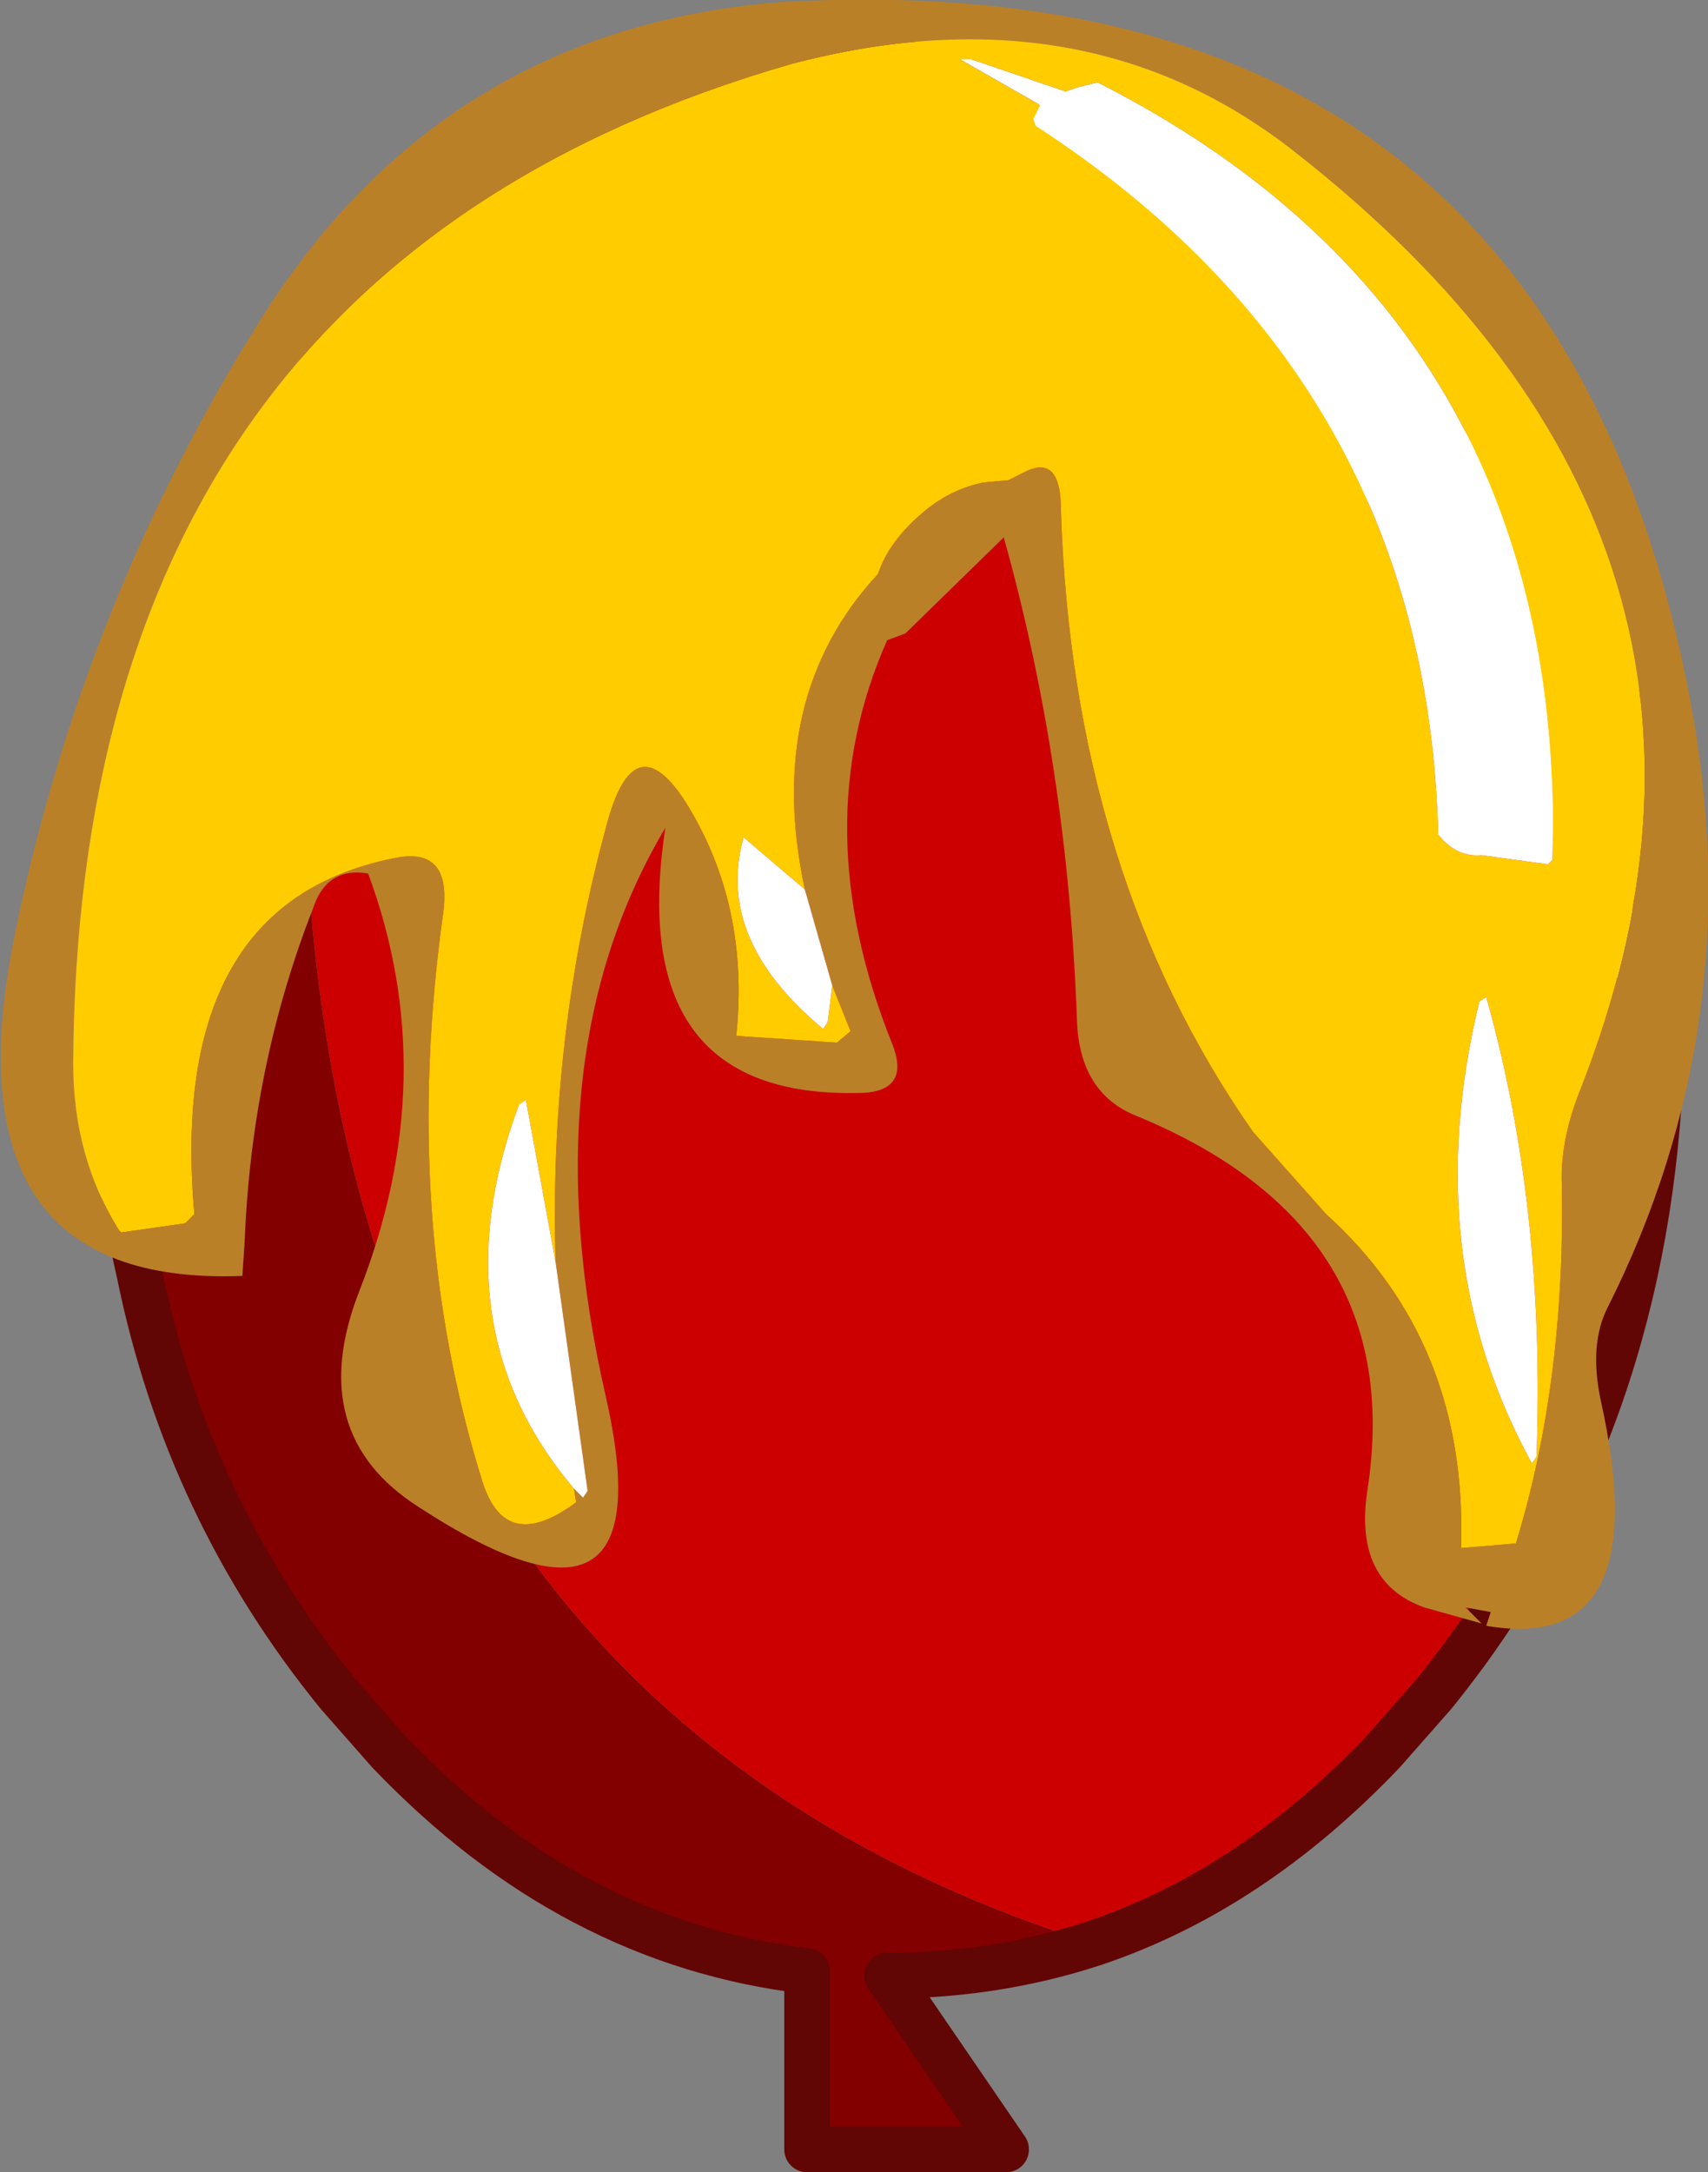 <?xml version="1.0" encoding="UTF-8" standalone="no"?>
<svg xmlns:xlink="http://www.w3.org/1999/xlink" height="47.5px" width="37.35px" xmlns="http://www.w3.org/2000/svg">
  <rect width="100%" height="100%" fill="#808080" stroke="none"/>
  <g transform="matrix(1.0, 0.0, 0.0, 1.0, 19.0, 18.9)">
    <path d="M-1.9 -17.3 L0.4 -17.5 Q7.4 -17.5 12.35 -11.4 L14.75 -7.8 Q17.3 -2.85 17.3 3.4 L17.3 4.75 Q14.3 -2.8 11.0 -7.8 5.0 -16.75 -1.9 -17.3" fill="#ffffff" fill-rule="evenodd" stroke="none"/>
    <path d="M17.3 4.75 Q16.9 12.55 12.35 18.15 L11.25 19.4 Q8.35 22.45 4.9 23.6 0.15 22.1 -3.3 19.4 -13.75 11.25 -12.15 -7.8 L-11.8 -11.1 -11.6 -11.4 Q-7.45 -16.45 -1.9 -17.3 5.0 -16.75 11.0 -7.8 14.3 -2.8 17.3 4.75" fill="#cc0000" fill-rule="evenodd" stroke="none"/>
    <path d="M4.9 23.6 Q2.75 24.3 0.4 24.3 L3.0 28.1 -1.35 28.1 -1.35 24.2 Q-6.5 23.6 -10.5 19.4 L-11.6 18.15 Q-14.9 14.1 -15.95 8.95 -16.55 6.35 -16.55 3.4 -16.55 -2.85 -13.95 -7.8 L-11.8 -11.1 -12.15 -7.8 Q-13.75 11.25 -3.3 19.4 0.15 22.1 4.9 23.6" fill="#830000" fill-rule="evenodd" stroke="none"/>
    <path d="M-1.9 -17.3 L0.4 -17.5 Q7.4 -17.5 12.35 -11.4 L14.75 -7.8 Q17.3 -2.85 17.3 3.4 L17.3 4.75 Q16.9 12.55 12.35 18.15 L11.25 19.4 Q8.35 22.45 4.9 23.6 2.75 24.3 0.4 24.3 L3.0 28.1 -1.35 28.1 -1.35 24.2 Q-6.5 23.6 -10.5 19.4 L-11.6 18.15 Q-14.9 14.1 -15.95 8.95 -16.55 6.35 -16.55 3.4 -16.55 -2.85 -13.95 -7.8 L-11.8 -11.1 -11.6 -11.4 Q-7.45 -16.45 -1.9 -17.3 Z" fill="none" stroke="#620505" stroke-linecap="round" stroke-linejoin="round" stroke-width="1.0"/>
    <path d="M-1.4 0.55 Q-2.3 -3.65 0.2 -6.35 0.45 -7.1 1.25 -7.75 1.8 -8.2 2.5 -8.35 L3.05 -8.4 3.45 -8.6 Q4.2 -8.95 4.2 -7.75 4.45 0.2 8.4 5.85 L10.0 7.65 Q13.1 10.45 12.95 14.95 L14.15 14.85 Q15.25 11.25 15.15 6.85 15.15 5.95 15.55 4.95 20.25 -7.0 9.35 -15.55 4.75 -19.2 -1.7 -17.5 -17.3 -13.0 -17.4 4.35 -17.4 6.4 -16.4 8.0 L-16.35 8.05 -14.95 7.85 -14.75 7.65 Q-15.35 0.8 -10.3 -0.15 -9.15 -0.35 -9.3 1.0 -10.25 7.75 -8.45 13.5 -7.95 15.1 -6.4 13.95 L-6.45 13.65 -6.25 13.85 -6.15 13.7 -6.85 8.7 Q-7.0 3.8 -5.75 -0.8 -5.15 -3.15 -4.0 -1.35 -2.6 0.9 -2.9 3.75 L-0.7 3.9 -0.4 3.65 -0.8 2.65 -1.4 0.55 M0.8 -5.05 L0.4 -4.9 Q-1.4 -0.85 0.5 3.9 0.95 5.0 -0.25 5.0 -5.35 5.1 -4.45 -0.8 -7.45 4.25 -5.75 11.65 -4.4 17.6 -9.85 14.05 -12.35 12.45 -11.15 9.35 -9.3 4.65 -10.95 0.2 -11.85 0.05 -12.15 0.95 -13.5 4.4 -13.65 8.25 L-13.7 9.0 Q-20.2 9.25 -18.7 1.65 -17.2 -5.8 -13.15 -12.15 -9.2 -18.25 -2.0 -18.85 14.85 -19.85 17.95 -3.65 19.3 3.45 16.15 9.7 15.75 10.5 16.0 11.7 17.25 17.3 13.5 16.65 L13.6 16.35 13.05 16.25 13.4 16.6 12.15 16.25 Q10.6 15.7 10.9 13.7 11.8 7.95 5.85 5.5 4.6 5.0 4.55 3.4 4.35 -2.15 2.95 -7.15 L0.8 -5.05" fill="#ba8028" fill-rule="evenodd" stroke="none"/>
    <path d="M3.6 -16.3 L3.65 -16.15 Q12.2 -10.6 12.45 -0.65 12.85 -0.15 13.4 -0.2 L14.85 0.0 14.95 -0.1 Q15.25 -11.9 5.0 -17.1 L4.6 -17.0 4.3 -16.9 2.25 -17.6 2.0 -17.6 3.75 -16.6 3.6 -16.3 M-6.45 13.65 L-6.4 13.95 Q-7.95 15.1 -8.45 13.5 -10.25 7.75 -9.3 1.0 -9.15 -0.35 -10.3 -0.15 -15.35 0.8 -14.75 7.65 L-14.95 7.85 -16.35 8.05 -16.4 8.0 Q-17.4 6.4 -17.4 4.35 -17.3 -13.0 -1.7 -17.5 4.75 -19.2 9.35 -15.55 20.25 -7.0 15.55 4.95 15.15 5.95 15.15 6.85 15.25 11.25 14.15 14.85 L12.95 14.95 Q13.1 10.45 10.0 7.65 L8.4 5.85 Q4.45 0.2 4.2 -7.75 4.2 -8.95 3.45 -8.6 L3.05 -8.4 2.5 -8.35 Q1.8 -8.2 1.25 -7.75 0.45 -7.1 0.2 -6.35 -2.3 -3.65 -1.4 0.55 L-2.75 -0.6 -2.75 -0.55 Q-3.35 1.65 -1.0 3.6 L-0.9 3.45 -0.8 2.65 -0.4 3.65 -0.7 3.9 -2.9 3.75 Q-2.6 0.9 -4.0 -1.35 -5.15 -3.15 -5.75 -0.8 -7.0 3.8 -6.85 8.7 L-7.5 5.15 -7.65 5.25 Q-9.45 10.1 -6.45 13.65 M13.5 2.9 L13.35 3.0 Q12.0 8.55 14.5 13.1 L14.6 12.95 Q14.8 7.5 13.5 2.9" fill="#ffcc00" fill-rule="evenodd" stroke="none"/>
    <path d="M3.6 -16.3 L3.75 -16.6 2.0 -17.6 2.25 -17.6 4.3 -16.9 4.6 -17.0 5.0 -17.1 Q15.25 -11.9 14.95 -0.1 L14.85 0.0 13.4 -0.2 Q12.85 -0.15 12.45 -0.65 12.2 -10.6 3.65 -16.15 L3.6 -16.3 M-6.45 13.65 Q-9.45 10.1 -7.65 5.25 L-7.5 5.15 -6.85 8.7 -6.15 13.7 -6.25 13.85 -6.45 13.65 M-0.8 2.65 L-0.9 3.45 -1.0 3.6 Q-3.35 1.65 -2.75 -0.55 L-2.75 -0.6 -1.4 0.55 -0.8 2.65 M13.5 2.9 Q14.8 7.5 14.6 12.95 L14.5 13.1 Q12.0 8.55 13.35 3.0 L13.5 2.9" fill="#ffffff" fill-rule="evenodd" stroke="none"/>
  </g>
</svg>
